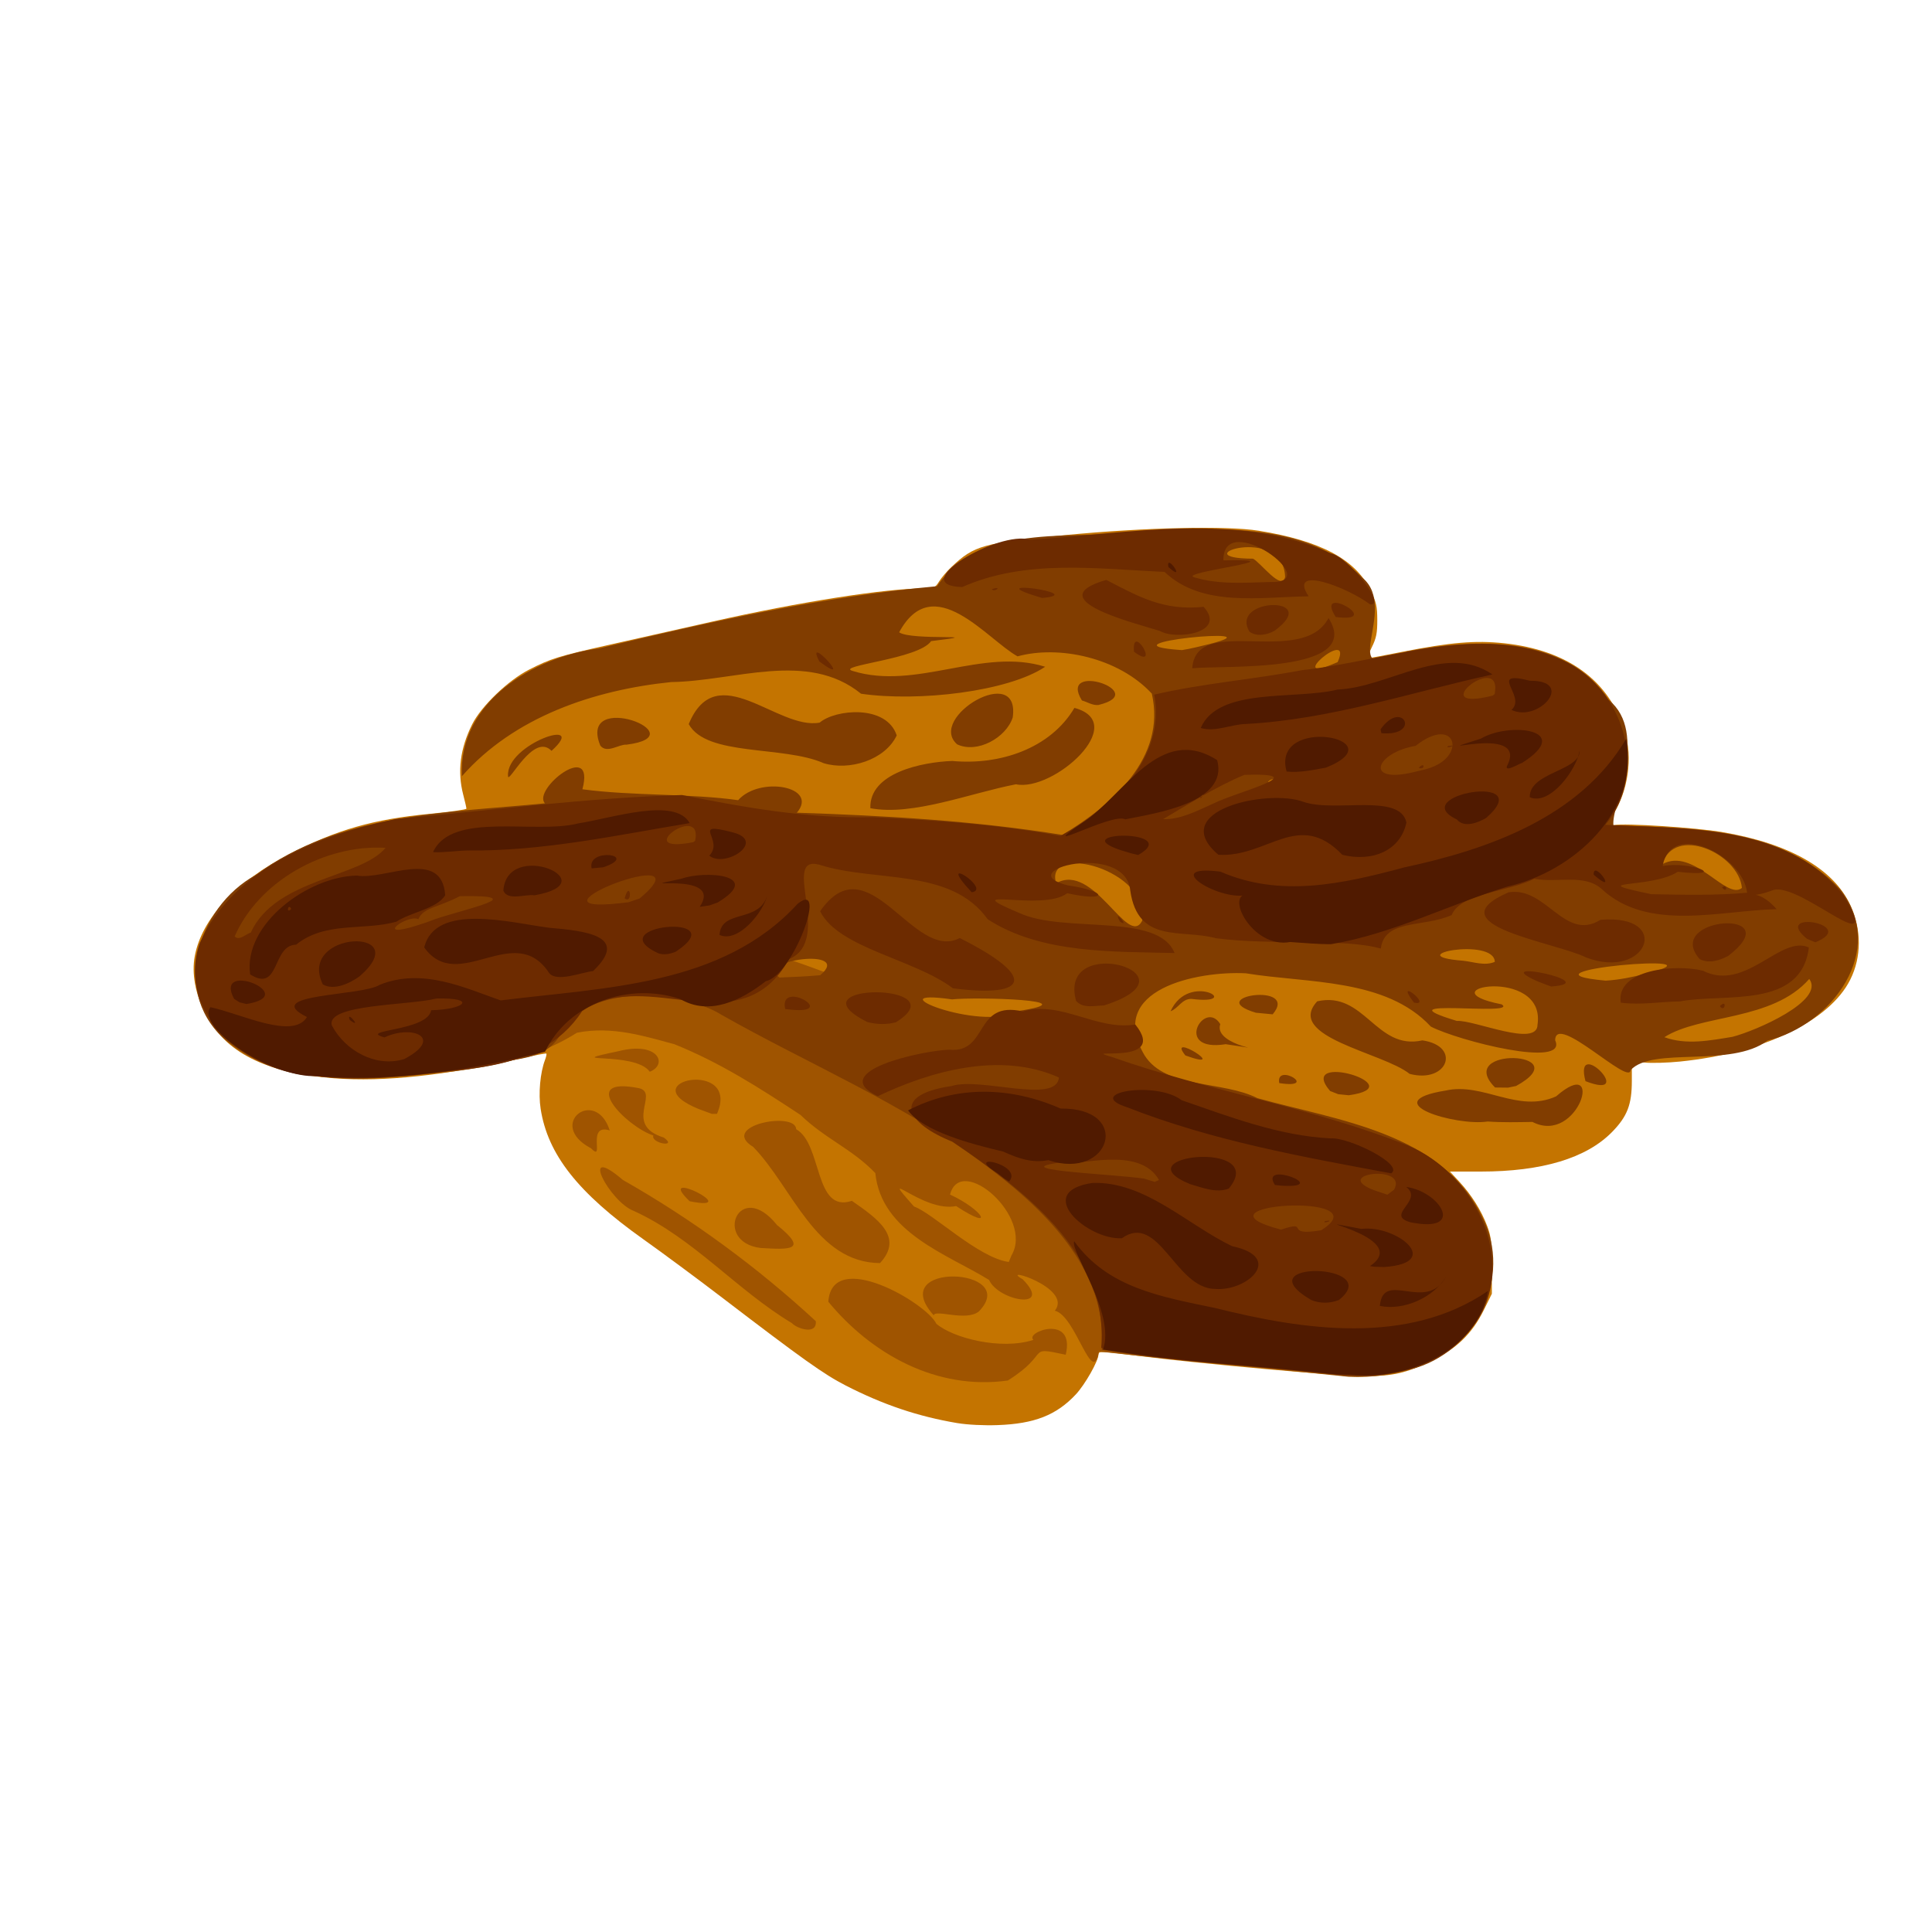 <?xml version="1.0" encoding="UTF-8" standalone="no"?>
<!-- Created with Inkscape (http://www.inkscape.org/) -->

<svg
   width="64"
   height="64"
   viewBox="0 0 16.933 16.933"
   version="1.1"
   id="svg5"
   inkscape:version="1.2 (dc2aedaf03, 2022-05-15)"
   sodipodi:docname="raisin_sec_sultan.svg"
   xml:space="preserve"
   xmlns:inkscape="http://www.inkscape.org/namespaces/inkscape"
   xmlns:sodipodi="http://sodipodi.sourceforge.net/DTD/sodipodi-0.dtd"
   xmlns="http://www.w3.org/2000/svg"
   xmlns:svg="http://www.w3.org/2000/svg"><sodipodi:namedview
     id="namedview7"
     pagecolor="#ffffff"
     bordercolor="#666666"
     borderopacity="1.0"
     inkscape:pageshadow="2"
     inkscape:pageopacity="0.0"
     inkscape:pagecheckerboard="0"
     inkscape:document-units="mm"
     showgrid="false"
     units="px"
     inkscape:zoom="11.313709"
     inkscape:cx="32.747883"
     inkscape:cy="21.566757"
     inkscape:window-width="1920"
     inkscape:window-height="1017"
     inkscape:window-x="1912"
     inkscape:window-y="-8"
     inkscape:window-maximized="1"
     inkscape:current-layer="g498"
     inkscape:showpageshadow="0"
     inkscape:deskcolor="#d1d1d1" /><defs
     id="defs2"><linearGradient
       id="linearGradient7087"
       inkscape:swatch="solid"><stop
         style="stop-color:#f4eed7;stop-opacity:1;"
         offset="0"
         id="stop7085" /></linearGradient></defs><g
     inkscape:label="Calque 1"
     inkscape:groupmode="layer"
     id="layer1"><g
       id="g4128"
       transform="translate(-0.631,0.126)"><g
         id="g5578"
         transform="translate(0.089,0.089)"><g
           id="g7501"
           transform="translate(-0.063,0.947)"><g
             id="g9467"
             transform="translate(-0.089,-0.803)"><g
               id="g10302"
               transform="translate(0.312,-0.045)"><g
                 id="g11479"
                 transform="translate(-0.126,0.063)"><g
                   id="g11873"
                   transform="translate(-0.236,0.665)"><g
                     id="g12382"
                     transform="translate(-121.985,-82.268)"><g
                       id="g13305"
                       transform="matrix(0.133,0,0,0.133,114.639,78.216)"><g
                         id="g17429"
                         transform="translate(0.905,5.664)"><g
                           id="g18595"
                           transform="translate(-3.363,-8.745)"><g
                             id="g21002"
                             transform="translate(1.708,-2.82)"><g
                               id="g23814"
                               transform="translate(8.725,-1.122)"><g
                                 id="g24838"
                                 transform="translate(11.143,-0.857)"><g
                                   id="g25315"
                                   transform="translate(-3.49,2.493)"><g
                                   id="g27220"
                                   transform="translate(2.468,1.234)"><g
                                   id="g29753"
                                   transform="translate(1.476,-2.374)"><g
                                   id="g30615"
                                   transform="translate(0.92,1.369)"><g
                                   id="g31433"
                                   transform="translate(-2.468,-1.41)"><g
                                   id="g31731"
                                   transform="translate(1.058,-0.705)"><g
                                   id="g33243"
                                   transform="matrix(1.077,0,0,1.077,-7.373,-3.174)"><g
                                   id="g35254"
                                   transform="translate(-2.214,-0.92)"><g
                                   id="g36749"
                                   transform="translate(-0.982,-2.782)"><g
                                   id="g37297"
                                   transform="translate(-6.776,-3.503)"><g
                                   id="g38955"
                                   transform="matrix(1.217,0,0,1.217,-23.105,-18.212)"><g
                                   id="g39618"
                                   transform="translate(-0.269,-0.269)"><g
                                   id="g40032"
                                   transform="translate(-1.901,-3.042)"><g
                                   id="g40543"
                                   transform="translate(0.38,-2.091)"><g
                                   id="g41372"
                                   transform="translate(1.966,-7.93)"><g
                                   id="g43278"
                                   transform="translate(1.521,-0.38)"><g
                                   id="g43741"
                                   transform="translate(1.141,6.084)"><g
                                   id="g3839"
                                   transform="translate(-3.227)"><g
                                   id="g3996"
                                   transform="translate(0.761,15.114)"><g
                                   id="g442"
                                   transform="translate(3.232,0.38)"><g
                                   id="g552"
                                   transform="translate(3.227,1.076)"><g
                                   id="g285"
                                   transform="translate(-0.951,-1.331)"><g
                                   id="g498"
                                   transform="translate(2.852,-1.331)"><path
                                   style="fill:#c47400;stroke-width:0.107"
                                   d="m 104.058,111.392 c -1.982,-0.334 -3.738,-0.926 -5.627,-1.896 -1.085,-0.557 -2.143,-1.31 -6.263,-4.459 -1.202,-0.919 -2.954,-2.216 -3.892,-2.882 -3.3,-2.344 -4.816,-4.268 -5.173,-6.567 -0.118,-0.759 -0.024,-1.814 0.219,-2.452 0.059,-0.156 0.09,-0.302 0.069,-0.323 -0.022,-0.022 -0.587,0.085 -1.256,0.236 -3.843,0.869 -6.911,1.197 -9.409,1.006 -3.458,-0.265 -5.505,-1.301 -6.499,-3.288 -0.491,-0.98 -0.673,-1.987 -0.515,-2.844 0.35,-1.899 2.087,-3.768 4.792,-5.157 2.358,-1.211 4.192,-1.735 7.029,-2.007 1.012,-0.097 1.839,-0.214 1.839,-0.26 0,-0.046 -0.072,-0.36 -0.16,-0.697 -0.304,-1.167 -0.158,-2.328 0.447,-3.541 0.454,-0.911 1.805,-2.211 2.859,-2.75 1.089,-0.557 1.465,-0.674 4.052,-1.254 1.173,-0.263 3.5,-0.787 5.172,-1.165 4.374,-0.987 8.727,-1.669 10.651,-1.669 0.48,0 0.547,-0.031 0.743,-0.347 0.118,-0.191 0.398,-0.519 0.622,-0.73 1.153,-1.087 1.566,-1.202 5.77,-1.606 3.959,-0.381 8.081,-0.472 9.671,-0.215 3.1,0.501 4.859,1.432 5.618,2.975 0.298,0.606 0.348,0.821 0.35,1.514 0.002,0.658 -0.049,0.911 -0.274,1.367 -0.152,0.308 -0.242,0.56 -0.2,0.56 0.042,0 0.815,-0.146 1.716,-0.324 2.436,-0.481 3.705,-0.588 5.133,-0.434 3.194,0.346 5.278,1.865 6.066,4.421 0.412,1.335 0.176,2.995 -0.6,4.224 -0.342,0.542 -0.338,0.577 0.064,0.496 0.531,-0.106 4.117,0.127 5.443,0.354 3.382,0.578 5.592,1.843 6.442,3.685 0.562,1.219 0.559,2.594 -0.01,3.732 -1.041,2.086 -4.391,3.697 -8.565,4.119 -0.626,0.063 -1.425,0.086 -1.777,0.05 l -0.64,-0.065 v 0.987 c 0,1.194 -0.229,1.786 -0.991,2.566 -1.291,1.32 -3.526,1.993 -6.613,1.993 h -1.542 l 0.469,0.506 c 0.611,0.659 1.11,1.452 1.403,2.229 0.199,0.527 0.235,0.84 0.236,2.016 l 3.2e-4,1.392 -0.411,0.832 c -0.583,1.179 -1.377,1.945 -2.65,2.554 -1.291,0.618 -1.904,0.755 -3.39,0.758 -1.231,0.003 -8.23,-0.627 -11.28,-1.016 -1.921,-0.245 -2.049,-0.249 -2.049,-0.074 -2.2e-4,0.323 -0.674,1.512 -1.138,2.008 -0.974,1.042 -2.08,1.476 -3.927,1.542 -0.697,0.025 -1.519,-0.016 -2.026,-0.101 z"
                                   id="path508" /><path
                                   style="fill:#9f5400;stroke-width:0.107"
                                   d="m 106.59,109.25 c -3.562,0.502 -6.843,-1.316 -9.023,-3.961 0.188,-2.705 4.92,0.048 5.433,1.109 0.835,0.717 3.245,1.338 4.879,0.809 -0.459,-0.389 2.119,-1.335 1.624,0.747 -2.06,-0.44 -0.679,-0.106 -2.913,1.297 z m 17.141,-0.188 c -4.178,-0.439 -8.393,-0.803 -12.554,-1.27 -0.341,1.84 -1.156,-1.798 -2.22,-2.051 0.921,-1.163 -2.868,-2.29 -1.621,-1.583 1.573,1.588 -1.218,1.099 -1.685,0.037 -2.095,-1.293 -5.419,-2.376 -5.721,-5.374 -1.193,-1.236 -2.505,-1.709 -3.766,-2.927 -2.064,-1.361 -4.037,-2.626 -6.338,-3.553 -1.436,-0.379 -3.101,-0.934 -4.897,-0.577 -2.906,1.844 -6.559,2.013 -9.913,2.278 -3.342,0.145 -7.861,-0.293 -9.088,-4.012 26.424,-16.397 61.378,18.065 61.375,18.502 -1.13,0.411 -2.373,0.589 -3.572,0.53 z m -16.956,-6.1 c 1.143,-1.938 -2.549,-5.137 -3.089,-3.061 1.668,0.767 2.312,1.891 0.307,0.578 -1.675,0.351 -4.045,-2.148 -2.116,0.024 0.935,0.322 3.225,2.579 4.764,2.787 z m -11.039,3.403 c -2.791,-1.675 -4.939,-4.266 -7.942,-5.639 -1.216,-0.446 -2.824,-3.498 -0.555,-1.559 3.493,1.982 6.76,4.384 9.698,7.098 0.068,0.711 -0.943,0.381 -1.202,0.1 z m 7.133,-0.391 c -2.478,-2.734 4.414,-2.412 2.268,-0.198 -0.64,0.525 -2.211,-0.127 -2.268,0.198 z m -2.705,-2.627 c -3.253,-0.033 -4.384,-3.796 -6.374,-5.842 -1.743,-1.068 2.137,-1.818 2.161,-0.889 1.324,0.744 0.892,4.243 2.8,3.6 1.254,0.875 2.637,1.811 1.413,3.132 z m -6.005,-0.761 c -2.414,-0.304 -1.078,-3.527 0.828,-1.154 1.62,1.298 0.615,1.24 -0.828,1.154 z m -3.565,-2.35 c -1.854,-1.78 2.842,0.576 0,0 z M 85.633,97.572 c -2.265,-1.192 0.224,-3.111 0.945,-0.896 -1.218,-0.376 -0.207,1.659 -0.945,0.896 z m 3.138,-0.641 c -1.365,-0.448 -3.854,-3.004 -0.715,-2.376 1.036,0.249 -0.819,1.846 1.244,2.481 0.725,0.531 -0.683,0.281 -0.529,-0.105 z m 2.278,-1.332 c -3.492,-1.417 2.14,-2.548 0.921,0.244 l -0.255,0.002 -0.666,-0.246 z m -2.458,-1.873 c -0.755,-1.064 -4.729,-0.369 -1.57,-1.035 2.005,-0.51 2.491,0.673 1.57,1.035 z"
                                   id="path506"
                                   sodipodi:nodetypes="sccccscsscccccscccsccsccccsssssssssccsccsssssscsscssssscsccc" /><path
                                   style="fill:#813d00;stroke-width:0.107"
                                   d="m 123.625,109.033 c -4.097,-0.489 -8.238,-0.656 -12.308,-1.327 0.319,-4.067 -2.991,-7.169 -6.006,-9.398 -4.052,-3.025 -8.756,-4.973 -13.12,-7.448 -1.628,-1.037 -6.178,-1.751 -7.956,0.678 -0.735,2.005 -3.239,1.393 -4.865,2.038 -3.933,0.521 -8.559,1.214 -11.955,-1.328 -2.978,-2.342 -1.599,-6.8 1.368,-8.414 4.201,-3.116 9.57,-3.114 14.537,-3.603 -0.659,-0.698 2.558,-3.247 1.883,-0.707 2.507,0.338 5.468,0.21 7.83,0.549 1.085,-1.23 4.075,-0.689 2.953,0.629 4.464,0.149 8.931,0.403 13.345,1.116 2.487,-1.492 5.234,-3.858 4.501,-7.103 -1.687,-1.822 -4.684,-2.441 -6.75,-1.874 -1.526,-0.836 -4.236,-4.386 -5.954,-1.209 0.617,0.439 4.795,0.056 1.607,0.443 -0.624,0.914 -4.826,1.228 -3.953,1.498 3.211,0.998 6.535,-1.197 9.687,-0.208 -1.856,1.247 -6.369,1.775 -9.257,1.355 -2.697,-2.191 -6.348,-0.629 -9.547,-0.586 -3.892,0.399 -7.896,1.752 -10.52,4.734 -0.185,-3.738 3.604,-5.999 6.889,-6.425 5.604,-1.35 11.255,-2.602 16.996,-3.128 2.338,-3.386 7.142,-2.211 10.666,-2.809 3.614,-0.066 7.952,-0.447 10.712,2.374 1.939,1.582 -1.516,5.537 2.264,3.71 3.454,-0.646 7.916,-0.856 10.136,2.443 2.035,1.69 0.102,5.281 0.232,6.311 3.942,0.132 8.523,0.098 11.403,3.218 2.394,3.056 -0.448,6.823 -3.655,7.597 -1.845,1.393 -5.784,0.278 -6.888,1.489 -0.057,0.806 -3.773,-2.919 -3.79,-1.504 0.667,1.436 -4.881,0.023 -6.251,-0.689 -2.27,-2.443 -6.191,-2.168 -9.303,-2.679 -2.403,-0.123 -7.062,0.784 -5.089,4.126 1.068,1.693 3.931,1.266 5.675,2.153 4.058,1.129 9.245,1.719 11.304,5.976 1.562,3.024 -0.361,6.85 -3.601,7.657 -1.035,0.287 -2.144,0.406 -3.217,0.345 z m 19.403,-17.063 c 1.185,-0.306 4.667,-1.819 3.857,-2.91 -1.855,2.127 -5.476,1.768 -7.283,2.929 1.105,0.405 2.303,0.165 3.426,-0.019 z m -9.804,-0.613 c 0.436,-2.981 -5.821,-1.81 -1.802,-1.019 0.932,0.624 -6.3,-0.39 -2.256,0.833 0.879,-0.058 4.056,1.358 4.058,0.186 z M 107.044,90.683 c 3.825,-0.57 -2.086,-0.726 -3.257,-0.595 -4.076,-0.58 1.451,1.646 3.257,0.595 z m 31.647,-1.892 c 4.48,-1.123 -7.232,-0.117 -2.041,0.355 0.691,-0.039 1.372,-0.184 2.041,-0.355 z m -41.531,0.081 c 1.672,-1.402 -3.309,-0.78 -2.054,0.118 0.685,-0.026 1.371,-0.054 2.054,-0.118 z m 33.916,-0.671 c -0.028,-1.26 -4.914,-0.309 -1.587,-0.056 0.514,0.056 1.082,0.273 1.587,0.056 z M 113.345,86.137 c 0.427,-2.582 -4.951,-3.958 -4.324,-1.887 1.892,-1.088 3.61,3.273 4.324,1.887 z M 80.812,85.204 c -0.107,-0.375 -0.446,0.369 0,0 z m 62.689,-0.72 c -0.174,-1.749 -3.405,-3.17 -4.01,-1.187 1.573,-0.893 3.231,1.839 4.01,1.187 z M 120.106,79.004 c -0.563,-0.038 -0.577,0.487 0,0 z m 3.069,-5.873 c 0.839,-1.875 -2.901,1.286 0,0 z m -6.454,-0.906 c 3.746,-0.944 -5.97,-0.014 -1.377,0.303 0.465,-0.072 0.92,-0.194 1.377,-0.303 z m 3.812,-3.372 c -0.076,-2.701 -5.264,-0.936 -1.613,-0.922 0.378,0.191 1.44,1.643 1.613,0.922 z m 10.183,27.375 c -1.586,0.246 -5.697,-0.976 -2.113,-1.556 1.895,-0.427 3.628,1.156 5.554,0.293 2.496,-2.186 1.131,2.483 -1.189,1.284 -0.75,0.012 -1.503,0.032 -2.252,-0.021 z m -7.921,-1.534 c -1.746,-2.043 4.268,-0.245 0.94,0.214 l -0.531,-0.053 z m 8.294,-0.176 c -2.086,-2.088 4.253,-1.83 1.058,-0.076 l -0.404,0.083 -0.654,-0.007 z m 4.546,-0.318 c -0.619,-2.343 2.64,1.019 0,0 z m -15.396,0.097 c -0.199,-1.064 2.06,0.312 0,4e-6 z m 6.553,-0.464 c -1.327,-1.072 -6.294,-1.851 -4.644,-3.648 2.383,-0.539 2.952,2.486 5.287,1.964 1.974,0.287 1.273,2.188 -0.643,1.684 z M 115.521,92.908 c -1.019,-1.262 2.371,0.857 0,0 z m 2.026,-0.567 c -2.662,0.422 -1.064,-2.295 -0.274,-1.009 -0.388,1.144 3.141,1.411 0.274,1.009 z m 1.516,-1.582 c -2.721,-0.817 2.229,-1.558 0.844,0.08 l -0.32,-0.03 -0.524,-0.05 z m -4.288,-0.077 c 0.928,-2.046 3.756,-0.274 1.044,-0.619 -0.48,-0.007 -0.651,0.479 -1.044,0.619 z M 99.681,80.476 c -0.065,-1.775 2.592,-2.32 4.117,-2.375 2.401,0.224 4.939,-0.63 6.142,-2.668 2.828,0.757 -1.062,4.231 -2.939,3.841 -2.282,0.435 -5.189,1.608 -7.32,1.202 z M 81.463,78.86 c -0.113,-1.629 4.122,-3.012 2.188,-1.268 -0.912,-0.947 -2.178,1.724 -2.188,1.268 z M 97.34,78.215 c -2.023,-0.901 -5.893,-0.324 -6.791,-1.968 1.406,-3.408 4.473,0.323 6.584,-0.074 0.789,-0.675 3.361,-0.92 3.873,0.644 -0.597,1.253 -2.395,1.783 -3.666,1.398 z M 86.101,77.324 c -1.153,-2.856 4.961,-0.504 1.322,-0.042 -0.38,-0.032 -0.994,0.472 -1.322,0.042 z m 17.942,-0.059 c -1.527,-1.341 3.193,-4.146 2.795,-1.352 -0.33,1.021 -1.785,1.83 -2.795,1.352 z m 6.274,-2.206 c -1.237,-2.002 3.534,-0.418 0.827,0.228 -0.305,0.028 -0.552,-0.152 -0.827,-0.228 z"
                                   id="path504"
                                   sodipodi:nodetypes="cscccsssssssssscsssssssssssscsscsscsssscccscccscsssssscscssssssccssssssssssssssssssssccsssccssscsccsccssscsssscsssscscscssssssccsscssssccc" /><path
                                   style="fill:#6d2b00;stroke-width:0.107"
                                   d="m 122.772,108.92 c -3.808,-0.487 -7.769,-0.503 -11.485,-1.311 0.404,-4.771 -3.963,-7.978 -7.471,-10.362 -2.274,-0.896 -3.187,-2.335 -0.059,-2.802 1.467,-0.468 5.279,0.936 5.404,-0.43 -2.956,-1.327 -6.48,-0.308 -9.107,0.942 -2.61,-1.248 2.255,-2.298 3.585,-2.339 1.999,0.196 1.229,-2.495 3.704,-1.924 1.938,-0.563 3.686,0.973 5.659,0.658 1.719,2.144 -2.97,1.119 -1.185,1.63 4.878,1.72 10.047,2.531 14.852,4.44 3.512,1.421 5.832,6.266 3.068,9.419 -1.715,2.027 -4.489,2.299 -6.964,2.079 z m -0.426,-7.224 c 3.144,-1.963 -6.968,-1.321 -2.017,-0.032 1.543,-0.516 0.042,0.362 2.017,0.032 z m 0.193,-0.463 c 0.596,-0.092 -0.184,0.181 0,0 z m 3.468,-1.572 c 0.777,-1.367 -3.564,-0.768 -0.672,0.134 l 0.338,0.113 z m -11.816,-0.492 c -0.987,-1.783 -4.23,-0.627 -4.504,-0.932 -3.834,0.413 2.101,0.619 3.755,0.862 l 0.535,0.165 0.214,-0.095 z M 71.749,93.935 c -3.309,-0.128 -6.983,-3.034 -5.801,-6.642 1.672,-3.798 6.08,-5.488 9.889,-6.276 4.783,-0.43 9.569,-1.062 14.369,-1.204 3.162,0.629 6.312,1.196 9.581,1.112 3.163,0.16 6.335,0.363 9.452,0.945 2.569,-1.387 5.315,-3.882 4.713,-7.104 2.403,-0.562 4.947,-0.757 7.437,-1.231 4.313,-0.464 8.891,-2.402 13.098,-0.495 3.058,1.369 4.365,5.615 2.15,8.272 4.134,0.205 9.136,-0.016 11.966,3.541 2.128,3.526 -2.096,-0.622 -3.508,-0.269 -1.531,0.583 -0.89,-0.236 0.149,0.968 -2.847,0.067 -6.464,1.149 -8.792,-1.01 -0.868,-0.792 -2.283,-0.291 -3.388,-0.521 -1.259,0.662 -3.703,0.7 -4.156,1.828 -1.437,0.642 -3.374,0.184 -3.564,1.686 -1.878,-0.538 -5.416,-0.145 -8.28,-0.52 -1.75,-0.48 -3.922,0.304 -4.316,-2.394 -0.237,-2.523 -6.137,-0.988 -3.122,-0.261 2,0.285 2.039,0.849 -0.052,0.391 -1.211,0.959 -5.757,-0.422 -2.413,0.99 2.27,1.054 6.993,-0.044 7.814,2.017 -3.012,-0.078 -6.715,0.051 -9.397,-1.701 -1.855,-2.603 -5.682,-1.841 -8.465,-2.741 -1.975,-0.524 0.73,3.822 -1.522,4.746 -2.475,4.422 -7.073,0.336 -10.399,2.614 -2.172,3.341 -6.647,2.843 -10.186,3.352 -1.085,0.046 -2.176,0.04 -3.254,-0.092 z M 68.528,86.735 c 1.236,-2.735 5.526,-2.745 6.779,-4.267 -3.041,-0.183 -6.379,1.67 -7.586,4.452 0.23,0.26 0.606,-0.157 0.807,-0.185 z m 9.24,-0.67 c 1.494,-0.519 5.002,-1.23 1.273,-1.168 -1.105,0.584 -1.82,0.559 -2.087,1.158 -0.555,-0.267 -2.35,1.062 0.012,0.291 L 77.363,86.217 77.767,86.065 Z M 88.084,85.013 c 3.59,-3.009 -6.462,0.861 -0.945,0.236 l 0.382,-0.045 z m -0.758,-0.007 c 0.273,-0.986 0.426,0.336 0,0 z m 56.434,-0.28 c -0.207,-1.878 -3.836,-3.68 -4.246,-1.344 1.449,-0.261 3.41,0.593 0.761,0.291 -1.345,0.875 -4.874,0.388 -1.324,1.127 1.601,0.029 3.215,0.071 4.809,-0.074 z m -1.261,-0.274 c 0.307,-0.203 0.249,0.366 0,0 z M 90.889,82.012 c 0.279,-1.79 -3.299,0.802 -0.114,0.172 l 0.092,-0.063 z m 26.015,-1.76 c 1.231,-0.615 5.181,-1.567 1.586,-1.454 -1.427,0.582 -3.083,1.638 -4.096,2.23 0.898,0.022 1.713,-0.424 2.51,-0.777 z m -0.49,-0.438 c 0.009,-0.449 -0.316,0.532 0,0 z M 127.479,78.546 c 2.294,-0.507 1.701,-2.858 -0.386,-1.205 -2.005,0.344 -2.596,1.911 -0.133,1.33 z m -0.228,-0.101 c 0.321,-0.352 0.325,0.145 0,0 z m 1.473,-1.097 c 0.596,-0.092 -0.183,0.183 0,0 z m 2.366,-2.755 c 0.237,-1.953 -3.598,1.101 -0.116,0.221 l 0.098,-0.08 z m -31.563,16.633 c -3.966,-1.996 4.675,-1.997 1.437,0.014 -0.471,0.123 -0.972,0.111 -1.437,-0.014 z m -4.132,-0.656 c -0.33,-1.576 2.968,0.412 2e-6,0 z m 46.998,-0.141 c 0.389,-0.41 0.245,0.37 0,0 z m -32.368,-0.262 c -0.963,-3.476 6.423,-1.364 1.401,0.225 -0.459,0.011 -1.042,0.172 -1.401,-0.225 z m 16.986,0.082 c -1.075,-1.403 0.995,0.221 0,0 z m 10.397,0.003 c -0.255,-1.669 2.745,-1.95 4.127,-1.607 2.155,1.093 3.911,-1.819 5.33,-1.168 -0.377,3.124 -4.251,2.289 -6.482,2.712 -0.988,0.014 -1.99,0.197 -2.974,0.063 z m -33.577,-0.721 c -1.932,-1.468 -5.767,-2.019 -6.675,-3.875 2.433,-3.51 4.681,2.577 7.017,1.348 3.839,1.914 3.56,3.024 -0.342,2.527 z m 29.358,-0.366 c -2.582,-1.165 3.471,0.078 0.718,0.275 l -0.338,-0.125 z m 2.486,-1.181 c -1.567,-0.784 -7.688,-1.63 -3.909,-3.279 1.893,-0.312 2.82,2.506 4.624,1.382 3.643,-0.307 2.365,3.063 -0.715,1.896 z m 5.705,0.083 c -1.881,-2.138 4.582,-2.597 1.436,-0.168 -0.425,0.231 -0.973,0.401 -1.436,0.168 z m 5.393,-1.023 c -1.829,-1.498 2.669,-0.738 0.419,0.174 l -0.419,-0.174 z M 112.229,86.175 c -0.411,-0.74 0.565,0.385 0,0 z m 3.634,-12.734 c 0.195,-2.774 5.513,-0.008 6.854,-2.525 1.794,2.815 -5.293,2.363 -6.854,2.525 z m -18.746,-0.342 c -0.795,-1.526 1.899,1.42 0,0 z m 15.819,-0.488 c -0.142,-1.555 1.397,1.032 0,0 z m 1.305,-1.046 c -1.424,-0.441 -6.057,-1.597 -2.699,-2.567 1.65,0.855 2.894,1.564 4.894,1.353 1.193,1.324 -1.408,1.685 -2.195,1.214 z m 4.502,0.038 c -1.039,-1.726 3.703,-1.833 1.258,-0.048 -0.364,0.206 -0.891,0.313 -1.258,0.048 z m 4.334,-0.741 c -1.124,-1.752 2.544,0.33 1e-5,-3e-5 z m 1.724,-0.634 c -1.125,-0.858 -4.156,-2.014 -3.086,-0.405 -2.444,0.033 -5.35,0.568 -7.247,-1.229 -3.399,-0.148 -6.959,-0.658 -10.172,0.764 -2.872,-0.086 1.825,-2.864 3.417,-2.382 4.994,-0.301 10.366,-1.423 15.114,0.688 0.906,0.181 2.826,2.678 1.974,2.563 z m -5.016,-1.124 c 2.85,0.092 -2.391,-3.706 -2.354,-1.089 4.013,-0.089 -2.259,0.593 -1.485,0.847 1.251,0.385 2.553,0.271 3.839,0.242 z m -11.463,0.802 c -3.56,-1.036 2.479,-0.221 0,0 z m -2.533,-0.446 c 0.587,-0.173 0.107,0.187 0,0 z"
                                   id="path502"
                                   sodipodi:nodetypes="sscsssssscsscscscsssscscsccscssssscsscssscsccccccccscssscsscsccccccsscssssssssscsssssssscsscssscssccssscssscscscsssssccccssccssccssssscssccsccsscsssssssssssssssssssscscssscsscssss" /><path
                                   style="fill:#501a00;stroke-width:0.107"
                                   d="m 122.879,108.921 c -3.831,-0.422 -7.701,-0.617 -11.503,-1.228 0.651,-1.785 -1.665,-4.954 -1.449,-5.448 1.683,2.339 4.346,2.789 7.065,3.355 4.466,1.114 9.701,1.91 13.745,-0.855 -0.567,3.033 -4.073,4.515 -6.923,4.218 l -0.444,-0.012 -0.492,-0.03 z m 2.417,-3.421 c 0.168,-1.856 2.335,0.371 3.324,-1.467 -0.618,1.046 -2.123,1.715 -3.324,1.467 z m -3.453,-0.3 c -3.447,-2.013 3.759,-1.865 1.392,0.003 -0.441,0.175 -0.953,0.184 -1.392,-0.003 z m -4.829,-0.554 c -2.009,-0.018 -2.823,-3.87 -4.691,-2.548 -1.729,0.091 -4.499,-2.347 -1.46,-2.784 2.636,-0.069 4.72,2.082 7.004,3.182 2.637,0.553 0.788,2.277 -0.853,2.15 z m 7.784,-1.15 c 2.267,-1.511 -4.254,-2.576 -0.43,-1.869 1.759,-0.213 4.16,1.708 1.15,1.917 l -0.508,-0.014 -0.211,-0.034 z m 2.028,-2.203 c -1.289,-0.37 0.693,-1.085 -0.205,-1.775 1.711,0.226 3.026,2.351 0.205,1.775 z m -11.071,-1.918 c -3.542,-1.448 3.996,-2.258 1.947,0.226 -0.646,0.24 -1.325,-0.047 -1.947,-0.226 z m 4.265,0.042 c -0.824,-1.276 2.934,0.194 0.325,0.037 l -0.325,-0.037 z m -13.954,-0.598 c -1.789,-1.083 1.332,-0.434 0.593,0.425 l -0.215,-0.13 z m 19.801,0.015 c -4.49,-0.833 -9.003,-1.642 -13.274,-3.321 -2.236,-0.715 1.432,-1.356 2.735,-0.357 2.455,0.846 4.884,1.789 7.504,1.921 0.888,-0.069 3.706,1.312 3.036,1.757 z m -19.515,-1.097 c -1.558,-0.362 -4.028,-1.02 -4.776,-2.068 2.446,-1.276 5.174,-1.192 7.671,-0.092 3.621,-0.044 2.514,3.644 -0.619,2.594 -0.834,0.159 -1.525,-0.094 -2.276,-0.434 z M 71.855,93.941 c -2.121,0.136 -6.097,-2.381 -5.358,-3.461 1.545,0.326 4.156,1.653 4.859,0.496 -2.391,-1.185 2.766,-1.036 3.665,-1.625 2.148,-0.86 4.258,0.155 6.074,0.789 5.188,-0.656 11.139,-0.709 14.928,-4.857 1.553,-1.255 -0.232,3.603 -1.594,3.887 -1.233,0.961 -2.832,1.768 -4.306,0.901 -2.551,-0.851 -5.605,0.173 -6.799,2.648 -3.746,0.924 -7.601,1.54 -11.469,1.223 z m 4.392,-0.853 c 2.011,-1.061 0.417,-1.751 -0.997,-1.088 -1.404,-0.39 2.188,-0.298 2.346,-1.367 1.73,-0.038 2.321,-0.644 0.257,-0.587 -1.358,0.351 -5.554,0.273 -5.248,1.35 0.666,1.271 2.215,2.134 3.642,1.691 z M 73.508,91.123 c -0.221,-0.552 0.691,0.525 0,0 z m -5.816,-1.061 c -1.075,-1.999 3.424,-0.18 0.616,0.258 l -0.342,-0.083 z m 4.46,-0.725 c -1.312,-2.717 4.725,-2.914 1.852,-0.411 -0.473,0.344 -1.286,0.738 -1.852,0.411 z m -3.655,-0.506 c -0.352,-2.532 2.923,-4.925 5.366,-4.967 1.414,0.244 4.271,-1.418 4.442,0.987 -0.419,0.685 -1.711,0.844 -2.457,1.332 -1.653,0.463 -3.576,-0.031 -5.04,1.155 -1.224,0.02 -0.801,2.445 -2.311,1.493 z m 2.068,-3.288 c -0.148,-0.339 -0.289,0.282 0,0 z m 12.967,3.22 c -1.746,-2.66 -4.573,1.094 -6.282,-1.285 0.555,-2.281 4.385,-1.232 6.282,-0.991 1.79,0.157 4.084,0.389 2.207,2.178 -0.547,0.053 -1.829,0.581 -2.207,0.098 z m 5.463,-1.002 c -2.968,-1.41 3.913,-2.063 0.903,-0.071 -0.28,0.116 -0.609,0.185 -0.903,0.071 z M 120.789,87.203 c -1.924,0.36 -3.344,-2.501 -2.086,-2.398 -1.307,0.463 -4.598,-1.538 -1.422,-1.139 2.997,1.304 6.076,0.638 9.228,-0.21 4.247,-0.909 8.848,-2.525 11.171,-6.466 0.683,3.667 -2.649,6.67 -5.969,7.427 -2.965,0.916 -5.794,2.383 -8.861,2.894 -0.688,0.007 -1.374,-0.063 -2.06,-0.108 z M 92.097,86.848 c 0.079,-1.327 2.032,-0.562 2.417,-2.039 -0.209,0.901 -1.476,2.459 -2.417,2.039 z m -0.995,-1.414 c 1.275,-1.901 -3.98,-0.762 -0.909,-1.415 1.138,-0.417 4.155,-0.214 1.812,1.197 l -0.408,0.147 -0.495,0.071 z m -9.873,-0.817 c 0.188,-2.618 5.3,-0.41 1.562,0.238 -0.449,-0.072 -1.352,0.3 -1.562,-0.238 z m 23.547,0.085 c -1.934,-2.063 1.055,-0.133 0,0 z m 31.271,-0.884 c -0.03,-0.818 1.329,1.156 0,-3.4e-5 z M 85.668,83.501 c -0.252,-1.068 2.452,-0.687 0.585,-0.055 z m 5.914,-0.638 c 0.787,-0.816 -1.01,-1.74 1.154,-1.179 1.763,0.429 -0.34,1.831 -1.154,1.179 z m 20.704,-0.27 c -2.902,-0.964 3.147,-1.071 0.863,0.236 l -0.354,-0.084 -0.509,-0.153 z m 11.126,0.228 c -2.202,-2.3 -3.776,0.151 -6.237,-0.005 -2.613,-2.23 2.486,-3.326 4.276,-2.661 1.585,0.555 4.86,-0.459 5.181,1.039 -0.293,1.413 -1.705,1.999 -3.22,1.627 z M 77.693,82.685 c 0.937,-2.067 5.126,-0.885 7.3,-1.445 1.694,-0.261 4.872,-1.34 5.603,-0.014 -3.707,0.613 -7.39,1.421 -11.172,1.375 -0.578,0.013 -1.153,0.113 -1.731,0.084 z m 32.719,-1.52 c 2.024,-1.358 3.837,-4.949 6.705,-3.105 0.583,2.149 -3.099,2.667 -4.621,2.976 -0.671,-0.368 -4.806,1.971 -2.084,0.129 z m 18.755,-0.124 c -2.594,-1.222 4.151,-2.401 1.469,-0.071 -0.401,0.231 -1.1,0.516 -1.469,0.071 z m 3.666,-1.116 c -0.03,-1.27 2.571,-1.315 2.51,-2.367 -0.13,0.951 -1.491,2.812 -2.51,2.367 z M 120.607,78.632 c -0.795,-2.869 5.606,-1.662 1.983,-0.196 -0.651,0.115 -1.319,0.266 -1.983,0.196 z m 11.118,-0.352 c 1,-2.116 -4.654,-0.247 -1.342,-1.305 1.41,-0.846 4.749,-0.472 2.043,1.238 0.012,-0.059 -0.982,0.572 -0.701,0.067 z m -6.394,-1.77 c 1.111,-1.567 2.08,0.371 0.043,0.195 l -0.043,-0.195 z m -9.04,-0.069 c 0.89,-2.068 4.755,-1.399 6.885,-1.931 2.558,-0.106 5.421,-2.381 7.781,-0.758 -4.117,0.904 -8.147,2.262 -12.392,2.489 -0.743,0.014 -1.55,0.426 -2.274,0.201 z m 15.622,-0.908 c 0.795,-0.686 -1.267,-2.016 0.932,-1.465 2.295,-0.017 0.437,2.124 -0.932,1.465 z M 114.663,68.348 c -0.134,-0.768 0.956,0.859 0,0 z"
                                   id="path500" /></g></g></g></g></g></g></g></g></g></g></g></g></g></g></g></g></g></g></g></g></g></g></g></g></g></g></g></g></g></g></g></g></g></g></g></g></g></g></svg>
